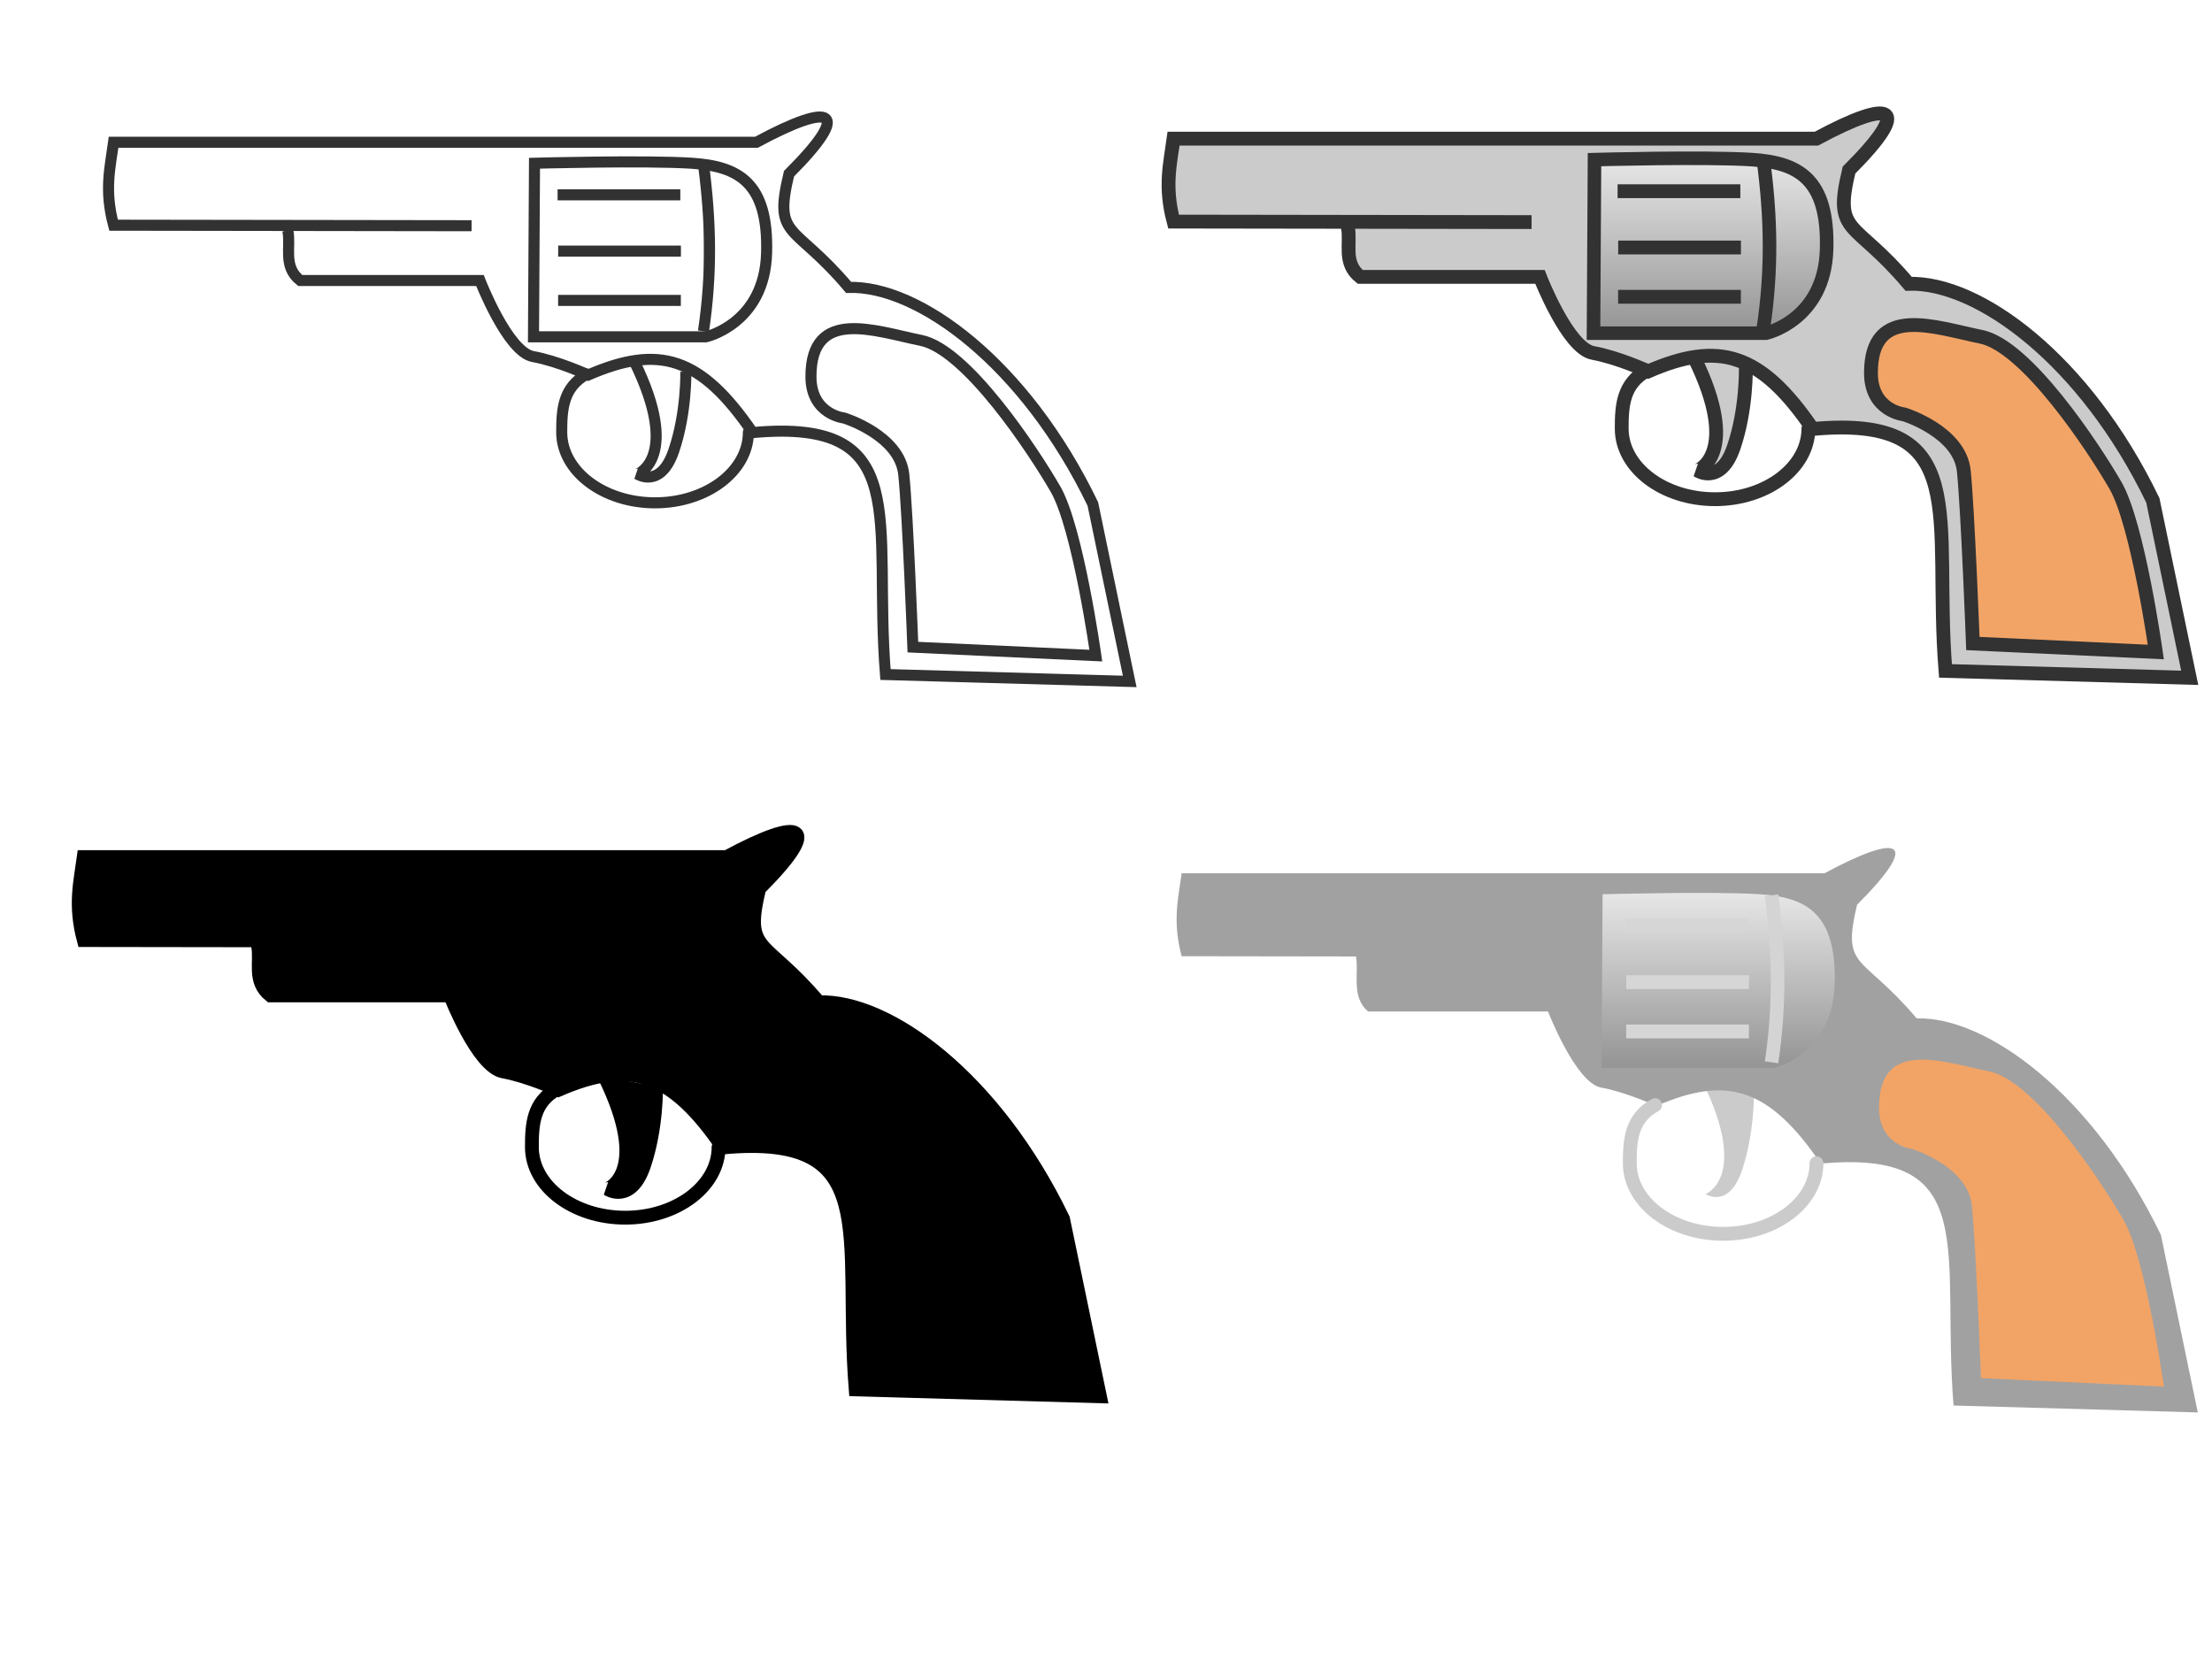 <?xml version="1.0" encoding="UTF-8" standalone="no"?>
<!-- Created with Inkscape (http://www.inkscape.org/) -->

<svg
   xmlns:dc="http://purl.org/dc/elements/1.1/"
   xmlns:cc="http://creativecommons.org/ns#"
   xmlns:rdf="http://www.w3.org/1999/02/22-rdf-syntax-ns#"
   xmlns:svg="http://www.w3.org/2000/svg"
   xmlns="http://www.w3.org/2000/svg"
   xmlns:xlink="http://www.w3.org/1999/xlink"
   xmlns:sodipodi="http://sodipodi.sourceforge.net/DTD/sodipodi-0.dtd"
   xmlns:inkscape="http://www.inkscape.org/namespaces/inkscape"
   width="800px"
   height="600px"
   id="svg2993"
   version="1.1"
   inkscape:version="0.48.4 r9939"
   sodipodi:docname="inv_revolver1.svg"
   inkscape:export-filename="F:\Documents\_working\glrenderer\branches\exp - COM\bin\inv_revolver1.png"
   inkscape:export-xdpi="40"
   inkscape:export-ydpi="40">
  <defs
     id="defs2995">
    <linearGradient
       id="linearGradient5334">
      <stop
         style="stop-color:#e6e6e6;stop-opacity:1;"
         offset="0"
         id="stop5336" />
      <stop
         style="stop-color:#969696;stop-opacity:1;"
         offset="1"
         id="stop5338" />
    </linearGradient>
    <linearGradient
       inkscape:collect="always"
       id="linearGradient3779">
      <stop
         style="stop-color:#99da00;stop-opacity:1;"
         offset="0"
         id="stop3781" />
      <stop
         style="stop-color:#99da00;stop-opacity:0;"
         offset="1"
         id="stop3783" />
    </linearGradient>
    <linearGradient
       inkscape:collect="always"
       xlink:href="#linearGradient3779"
       id="linearGradient3798"
       gradientUnits="userSpaceOnUse"
       spreadMethod="pad"
       x1="301.667"
       y1="165"
       x2="789.167"
       y2="490.833"
       gradientTransform="translate(-216.667,-80)" />
    <linearGradient
       inkscape:collect="always"
       xlink:href="#linearGradient5334"
       id="linearGradient4452"
       x1="420.91"
       y1="156.514"
       x2="420.91"
       y2="217.946"
       gradientUnits="userSpaceOnUse" />
    <linearGradient
       inkscape:collect="always"
       xlink:href="#linearGradient5334-0"
       id="linearGradient4452-3"
       x1="420.91"
       y1="156.514"
       x2="420.91"
       y2="217.946"
       gradientUnits="userSpaceOnUse" />
    <linearGradient
       id="linearGradient5334-0">
      <stop
         style="stop-color:#e6e6e6;stop-opacity:1;"
         offset="0"
         id="stop5336-0" />
      <stop
         style="stop-color:#969696;stop-opacity:1;"
         offset="1"
         id="stop5338-8" />
    </linearGradient>
  </defs>
  <sodipodi:namedview
     id="base"
     pagecolor="#ffffff"
     bordercolor="#666666"
     borderopacity="1.0"
     inkscape:pageopacity="0.0"
     inkscape:pageshadow="2"
     inkscape:zoom="0.96876404"
     inkscape:cx="126.20188"
     inkscape:cy="345.07235"
     inkscape:current-layer="layer1"
     inkscape:document-units="px"
     showgrid="false"
     showguides="true"
     inkscape:guide-bbox="true"
     inkscape:window-width="1920"
     inkscape:window-height="1018"
     inkscape:window-x="-8"
     inkscape:window-y="-8"
     inkscape:window-maximized="1" />
  <g
     id="layer1"
     inkscape:label="Layer 1"
     inkscape:groupmode="layer"
     style="opacity:1">
    <g
       id="g5391"
       transform="translate(-193.92,-97.719)"
       style="fill:#bebebe;fill-opacity:1;stroke-width:4;stroke-miterlimit:4;stroke-dasharray:none;stroke:#323232;stroke-opacity:1">
      <path
         sodipodi:nodetypes="ccsc"
         inkscape:connector-curvature="0"
         id="path3845"
         d="m 423.346,228.478 c 16.98,34.61 1.264,40.728 1.095,40.714 0,0 8.394,5.474 13.138,-8.394 4.744,-13.868 4.379,-28.671 4.379,-28.671"
         style="fill:none;stroke:#323232;stroke-width:4;stroke-linecap:butt;stroke-linejoin:miter;stroke-miterlimit:4;stroke-opacity:1;stroke-dasharray:none" />
      <path
         sodipodi:nodetypes="ccccccccccccsccc"
         inkscape:connector-curvature="0"
         id="path3812"
         d="M 364.469,179.354 235,179.167 c -3.417,-12.734 -1.217,-20.974 0,-30 l 134.167,0 98.333,0 c 27.75,-14.958 34.917,-11.765 11.77,11.382 -5.702,23.78 1.756,17.593 21.563,41.118 25.233,-0.781 63.809,27.468 88.333,78.333 l 13.333,64.167 -88.333,-2.5 c -4.5,-56.062 10.501,-92.848 -48.023,-87.5 -18.799,-27.528 -33.953,-31.931 -59.477,-20.833 0,0 -10.833,-5 -20,-6.667 C 377.5,225 367.5,199.167 367.5,199.167 l -65,0 c -6.409,-5.106 -3.26,-12.149 -4.493,-18.117"
         style="fill:none;stroke:#323232;stroke-width:4;stroke-linecap:butt;stroke-linejoin:miter;stroke-miterlimit:4;stroke-opacity:1;stroke-dasharray:none" />
      <path
         sodipodi:nodetypes="ccsscc"
         inkscape:connector-curvature="0"
         id="path3818"
         d="m 386.865,219.529 62.407,0 c 0,0 21.167,-4.744 21.897,-30.291 0.73,-25.547 -10.219,-31.386 -27.007,-32.481 -16.788,-1.095 -56.933,0 -56.933,0 z"
         style="fill:none;stroke:#323232;stroke-width:4;stroke-linecap:butt;stroke-linejoin:miter;stroke-miterlimit:4;stroke-opacity:1;stroke-dasharray:none" />
      <path
         sodipodi:nodetypes="cc"
         inkscape:connector-curvature="0"
         id="path3821"
         d="m 448.338,217.529 c 3.091,-20.802 2.744,-39.605 0,-60.407"
         style="fill:#bebebe;fill-opacity:1;stroke:#323232;stroke-width:4;stroke-linecap:butt;stroke-linejoin:miter;stroke-miterlimit:4;stroke-opacity:1;stroke-dasharray:none" />
      <path
         inkscape:connector-curvature="0"
         id="path3847"
         d="m 395.582,168.183 44.386,0"
         style="fill:#bebebe;fill-opacity:1;stroke:#323232;stroke-width:4;stroke-linecap:butt;stroke-linejoin:miter;stroke-miterlimit:4;stroke-opacity:1;stroke-dasharray:none" />
      <path
         inkscape:connector-curvature="0"
         id="path3847-2"
         d="m 395.795,188.538 44.386,0"
         style="fill:#bebebe;fill-opacity:1;stroke:#323232;stroke-width:4;stroke-linecap:butt;stroke-linejoin:miter;stroke-miterlimit:4;stroke-opacity:1;stroke-dasharray:none" />
      <path
         inkscape:connector-curvature="0"
         id="path3847-3"
         d="m 395.771,206.367 44.386,0"
         style="fill:#bebebe;fill-opacity:1;stroke:#323232;stroke-width:4;stroke-linecap:butt;stroke-linejoin:miter;stroke-miterlimit:4;stroke-opacity:1;stroke-dasharray:none" />
      <path
         sodipodi:nodetypes="cssc"
         inkscape:connector-curvature="0"
         id="path3878"
         d="m 463.125,256.579 c 0,14.109 -15.114,25.547 -33.758,25.547 -18.644,0 -33.758,-11.438 -33.758,-25.547 0,-8.164 0.411,-16.2 9.129,-21.009"
         style="fill:none;stroke:#323232;stroke-width:4;stroke-linecap:round;stroke-linejoin:bevel;stroke-miterlimit:4;stroke-opacity:1;stroke-dashoffset:0;stroke-dasharray:none"
         transform="translate(1.46,-2.555)" />
      <path
         sodipodi:nodetypes="ccssscsc"
         inkscape:connector-curvature="0"
         id="path5354"
         d="m 524.073,331.76 66.167,3.071 c 0,0 -6.492,-46.198 -14.584,-60.217 -8.146,-14.114 -32.241,-50.515 -48.664,-53.799 -16.423,-3.285 -39.806,-12.236 -39.78,13.138 0.014,13.743 12.043,14.963 12.043,14.963 0,0 20.072,6.204 21.532,20.437 1.46,14.233 3.285,62.407 3.285,62.407 z"
         style="fill:none;stroke:#323232;stroke-width:4;stroke-linecap:butt;stroke-linejoin:miter;stroke-miterlimit:4;stroke-opacity:1;stroke-dasharray:none" />
    </g>
    <g
       id="g5391-6"
       transform="translate(-204.704,160.82)"
       style="fill:#000000;fill-opacity:1">
      <path
         sodipodi:nodetypes="ccsc"
         inkscape:connector-curvature="0"
         id="path3845-6"
         d="m 423.346,228.478 c 16.98,34.61 1.264,40.728 1.095,40.714 0,0 8.394,5.474 13.138,-8.394 4.744,-13.868 4.379,-28.671 4.379,-28.671"
         style="fill:#000000;stroke:#000000;stroke-width:5;stroke-linecap:butt;stroke-linejoin:miter;stroke-miterlimit:4;stroke-opacity:1;stroke-dasharray:none;fill-opacity:1" />
      <path
         sodipodi:nodetypes="ccccccccccccsccc"
         inkscape:connector-curvature="0"
         id="path3812-5"
         d="M 364.469,179.354 235,179.167 c -3.417,-12.734 -1.217,-20.974 0,-30 l 134.167,0 98.333,0 c 27.75,-14.958 34.917,-11.765 11.77,11.382 -5.702,23.78 1.756,17.593 21.563,41.118 25.233,-0.781 63.809,27.468 88.333,78.333 l 13.333,64.167 -88.333,-2.5 c -4.5,-56.062 10.501,-92.848 -48.023,-87.5 -18.799,-27.528 -33.953,-31.931 -59.477,-20.833 0,0 -10.833,-5 -20,-6.667 C 377.5,225 367.5,199.167 367.5,199.167 l -65,0 c -6.409,-5.106 -3.26,-12.149 -4.493,-18.117"
         style="fill:#000000;stroke:#000000;stroke-width:5;stroke-linecap:butt;stroke-linejoin:miter;stroke-miterlimit:4;stroke-opacity:1;stroke-dasharray:none;fill-opacity:1" />
      <path
         sodipodi:nodetypes="ccsscc"
         inkscape:connector-curvature="0"
         id="path3818-8"
         d="m 386.865,219.529 62.407,0 c 0,0 21.167,-4.744 21.897,-30.291 0.73,-25.547 -10.219,-31.386 -27.007,-32.481 -16.788,-1.095 -56.933,0 -56.933,0 z"
         style="fill:#000000;stroke:#000000;stroke-width:4.9;stroke-linecap:butt;stroke-linejoin:miter;stroke-miterlimit:4;stroke-opacity:1;stroke-dasharray:none;fill-opacity:1" />
      <path
         sodipodi:nodetypes="cc"
         inkscape:connector-curvature="0"
         id="path3821-2"
         d="m 448.338,217.529 c 3.091,-20.802 2.744,-39.605 0,-60.407"
         style="fill:#000000;fill-opacity:1;stroke:#000000;stroke-width:4.9;stroke-linecap:butt;stroke-linejoin:miter;stroke-miterlimit:4;stroke-opacity:1;stroke-dasharray:none" />
      <path
         inkscape:connector-curvature="0"
         id="path3847-5"
         d="m 395.582,168.183 44.386,0"
         style="fill:#000000;fill-opacity:1;stroke:#000000;stroke-width:5;stroke-linecap:butt;stroke-linejoin:miter;stroke-miterlimit:4;stroke-opacity:1;stroke-dasharray:none" />
      <path
         inkscape:connector-curvature="0"
         id="path3847-2-4"
         d="m 395.795,188.538 44.386,0"
         style="fill:#000000;fill-opacity:1;stroke:#000000;stroke-width:5;stroke-linecap:butt;stroke-linejoin:miter;stroke-miterlimit:4;stroke-opacity:1;stroke-dasharray:none" />
      <path
         inkscape:connector-curvature="0"
         id="path3847-3-4"
         d="m 395.771,206.367 44.386,0"
         style="fill:#000000;fill-opacity:1;stroke:#000000;stroke-width:5;stroke-linecap:butt;stroke-linejoin:miter;stroke-miterlimit:4;stroke-opacity:1;stroke-dasharray:none" />
      <path
         sodipodi:nodetypes="cssc"
         inkscape:connector-curvature="0"
         id="path3878-1"
         d="m 463.125,256.579 c 0,14.109 -15.114,25.547 -33.758,25.547 -18.644,0 -33.758,-11.438 -33.758,-25.547 0,-8.164 0.411,-16.2 9.129,-21.009"
         style="fill:none;stroke:#000000;stroke-width:5;stroke-linecap:round;stroke-linejoin:bevel;stroke-miterlimit:4;stroke-opacity:1;stroke-dashoffset:0;fill-opacity:1"
         transform="translate(1.46,-2.555)" />
      <path
         sodipodi:nodetypes="ccssscsc"
         inkscape:connector-curvature="0"
         id="path5354-6"
         d="m 524.073,331.76 66.167,3.071 c 0,0 -6.492,-46.198 -14.584,-60.217 -8.146,-14.114 -32.241,-50.515 -48.664,-53.799 -16.423,-3.285 -39.806,-12.236 -39.78,13.138 0.014,13.743 12.043,14.963 12.043,14.963 0,0 20.072,6.204 21.532,20.437 1.46,14.233 3.285,62.407 3.285,62.407 z"
         style="fill:#000000;stroke:#000000;stroke-width:5;stroke-linecap:butt;stroke-linejoin:miter;stroke-miterlimit:4;stroke-opacity:1;stroke-dasharray:none;fill-opacity:1" />
    </g>
    <g
       id="g5391-1"
       transform="translate(189.445,-99.027)"
       style="fill:#cbcbcb;fill-opacity:1;stroke:#323232;stroke-opacity:1">
      <path
         sodipodi:nodetypes="ccsc"
         inkscape:connector-curvature="0"
         id="path3845-63"
         d="m 423.346,228.478 c 16.98,34.61 1.264,40.728 1.095,40.714 0,0 8.394,5.474 13.138,-8.394 4.744,-13.868 4.379,-28.671 4.379,-28.671"
         style="fill:#cbcbcb;stroke:#323232;stroke-width:5;stroke-linecap:butt;stroke-linejoin:miter;stroke-miterlimit:4;stroke-opacity:1;stroke-dasharray:none;fill-opacity:1" />
      <path
         sodipodi:nodetypes="ccccccccccccsccc"
         inkscape:connector-curvature="0"
         id="path3812-3"
         d="M 364.469,179.354 235,179.167 c -3.417,-12.734 -1.217,-20.974 0,-30 l 134.167,0 98.333,0 c 27.75,-14.958 34.917,-11.765 11.77,11.382 -5.702,23.78 1.756,17.593 21.563,41.118 25.233,-0.781 63.809,27.468 88.333,78.333 l 13.333,64.167 -88.333,-2.5 c -4.5,-56.062 10.501,-92.848 -48.023,-87.5 -18.799,-27.528 -33.953,-31.931 -59.477,-20.833 0,0 -10.833,-5 -20,-6.667 C 377.5,225 367.5,199.167 367.5,199.167 l -65,0 c -6.409,-5.106 -3.26,-12.149 -4.493,-18.117"
         style="fill:#cbcbcb;stroke:#323232;stroke-width:5;stroke-linecap:butt;stroke-linejoin:miter;stroke-miterlimit:4;stroke-opacity:1;stroke-dasharray:none;fill-opacity:1" />
      <path
         sodipodi:nodetypes="ccsscc"
         inkscape:connector-curvature="0"
         id="path3818-5"
         d="m 386.865,219.529 62.407,0 c 0,0 21.167,-4.744 21.897,-30.291 0.73,-25.547 -10.219,-31.386 -27.007,-32.481 -16.788,-1.095 -56.933,0 -56.933,0 z"
         style="fill:url(#linearGradient4452);stroke:#323232;stroke-width:4.9;stroke-linecap:butt;stroke-linejoin:miter;stroke-miterlimit:4;stroke-opacity:1;stroke-dasharray:none;fill-opacity:1" />
      <path
         sodipodi:nodetypes="cc"
         inkscape:connector-curvature="0"
         id="path3821-5"
         d="m 448.338,217.529 c 3.091,-20.802 2.744,-39.605 0,-60.407"
         style="fill:#cbcbcb;fill-opacity:1;stroke:#323232;stroke-width:4.9;stroke-linecap:butt;stroke-linejoin:miter;stroke-miterlimit:4;stroke-opacity:1;stroke-dasharray:none" />
      <path
         inkscape:connector-curvature="0"
         id="path3847-32"
         d="m 395.582,168.183 44.386,0"
         style="fill:#cbcbcb;fill-opacity:1;stroke:#323232;stroke-width:5;stroke-linecap:butt;stroke-linejoin:miter;stroke-miterlimit:4;stroke-opacity:1;stroke-dasharray:none" />
      <path
         inkscape:connector-curvature="0"
         id="path3847-2-8"
         d="m 395.795,188.538 44.386,0"
         style="fill:#cbcbcb;fill-opacity:1;stroke:#323232;stroke-width:5;stroke-linecap:butt;stroke-linejoin:miter;stroke-miterlimit:4;stroke-opacity:1;stroke-dasharray:none" />
      <path
         inkscape:connector-curvature="0"
         id="path3847-3-2"
         d="m 395.771,206.367 44.386,0"
         style="fill:#cbcbcb;fill-opacity:1;stroke:#323232;stroke-width:5;stroke-linecap:butt;stroke-linejoin:miter;stroke-miterlimit:4;stroke-opacity:1;stroke-dasharray:none" />
      <path
         sodipodi:nodetypes="cssc"
         inkscape:connector-curvature="0"
         id="path3878-5"
         d="m 463.125,256.579 c 0,14.109 -15.114,25.547 -33.758,25.547 -18.644,0 -33.758,-11.438 -33.758,-25.547 0,-8.164 0.411,-16.2 9.129,-21.009"
         style="fill:none;stroke:#323232;stroke-width:5;stroke-linecap:round;stroke-linejoin:bevel;stroke-miterlimit:4;stroke-opacity:1;stroke-dashoffset:0;fill-opacity:1"
         transform="translate(1.46,-2.555)" />
      <path
         sodipodi:nodetypes="ccssscsc"
         inkscape:connector-curvature="0"
         id="path5354-3"
         d="m 524.073,331.76 66.167,3.071 c 0,0 -6.492,-46.198 -14.584,-60.217 -8.146,-14.114 -32.241,-50.515 -48.664,-53.799 -16.423,-3.285 -39.806,-12.236 -39.78,13.138 0.014,13.743 12.043,14.963 12.043,14.963 0,0 20.072,6.204 21.532,20.437 1.46,14.233 3.285,62.407 3.285,62.407 z"
         style="fill:#f2a466;stroke:#323232;stroke-width:5;stroke-linecap:butt;stroke-linejoin:miter;stroke-miterlimit:4;stroke-opacity:1;stroke-dasharray:none;fill-opacity:1" />
    </g>
    <g
       id="g5391-1-8"
       transform="translate(192.365,166.659)"
       style="fill:#cbcbcb;fill-opacity:1">
      <path
         sodipodi:nodetypes="ccsc"
         inkscape:connector-curvature="0"
         id="path3845-63-2"
         d="m 423.346,224.478 c 16.98,34.61 1.264,40.728 1.095,40.714 0,0 8.394,5.474 13.138,-8.394 4.744,-13.868 4.379,-28.671 4.379,-28.671"
         style="fill:#cbcbcb;fill-opacity:1;stroke:none" />
      <path
         sodipodi:nodetypes="ccccccccccccsccc"
         inkscape:connector-curvature="0"
         id="path3812-3-3"
         d="M 364.469,179.354 235,179.167 c -3.417,-12.734 -1.217,-20.974 0,-30 l 134.167,0 98.333,0 c 27.75,-14.958 34.917,-11.765 11.77,11.382 -5.702,23.78 1.756,17.593 21.563,41.118 25.233,-0.781 63.809,27.468 88.333,78.333 l 13.333,64.167 -88.333,-2.5 c -4.5,-56.062 10.501,-92.848 -48.023,-87.5 -18.799,-27.528 -33.953,-31.931 -59.477,-20.833 0,0 -10.833,-5 -20,-6.667 C 377.5,225 367.5,199.167 367.5,199.167 l -65,0 c -6.409,-5.106 -3.26,-14.149 -4.493,-20.117"
         style="fill:#a1a1a1;fill-opacity:1;stroke:none" />
      <path
         sodipodi:nodetypes="ccsscc"
         inkscape:connector-curvature="0"
         id="path3818-5-0"
         d="m 386.865,219.529 62.407,0 c 0,0 21.167,-4.744 21.897,-30.291 0.73,-25.547 -10.219,-31.386 -27.007,-32.481 -16.788,-1.095 -56.933,0 -56.933,0 z"
         style="fill:url(#linearGradient4452-3);fill-opacity:1;stroke:none;stroke-width:4.9;stroke-linecap:butt;stroke-linejoin:miter;stroke-miterlimit:4;stroke-opacity:1;stroke-dasharray:none" />
      <path
         sodipodi:nodetypes="cc"
         inkscape:connector-curvature="0"
         id="path3821-5-6"
         d="m 448.338,217.529 c 3.091,-20.802 2.744,-39.605 0,-60.407"
         style="fill:#cbcbcb;fill-opacity:1;stroke:#d4d4d4;stroke-width:4.9;stroke-linecap:butt;stroke-linejoin:miter;stroke-miterlimit:4;stroke-opacity:1;stroke-dasharray:none" />
      <path
         inkscape:connector-curvature="0"
         id="path3847-32-5"
         d="m 395.582,168.183 44.386,0"
         style="fill:#cbcbcb;fill-opacity:1;stroke:#d6d6d6;stroke-width:5;stroke-linecap:butt;stroke-linejoin:miter;stroke-miterlimit:4;stroke-opacity:1;stroke-dasharray:none" />
      <path
         inkscape:connector-curvature="0"
         id="path3847-2-8-0"
         d="m 395.795,188.538 44.386,0"
         style="fill:#cbcbcb;fill-opacity:1;stroke:#d6d6d6;stroke-width:5;stroke-linecap:butt;stroke-linejoin:miter;stroke-miterlimit:4;stroke-opacity:1;stroke-dasharray:none" />
      <path
         inkscape:connector-curvature="0"
         id="path3847-3-2-9"
         d="m 395.771,206.367 44.386,0"
         style="fill:#cbcbcb;fill-opacity:1;stroke:#d6d6d6;stroke-width:5;stroke-linecap:butt;stroke-linejoin:miter;stroke-miterlimit:4;stroke-opacity:1;stroke-dasharray:none" />
      <path
         sodipodi:nodetypes="cssc"
         inkscape:connector-curvature="0"
         id="path3878-5-7"
         d="m 463.125,256.579 c 0,14.109 -15.114,25.547 -33.758,25.547 -18.644,0 -33.758,-11.438 -33.758,-25.547 0,-8.164 0.411,-16.2 9.129,-21.009"
         style="fill:none;stroke:#cbcbcb;stroke-width:5;stroke-linecap:round;stroke-linejoin:bevel;stroke-miterlimit:4;stroke-opacity:1;stroke-dashoffset:0"
         transform="translate(1.46,-2.555)" />
      <path
         sodipodi:nodetypes="ccssscsc"
         inkscape:connector-curvature="0"
         id="path5354-3-2"
         d="m 524.073,331.76 66.167,3.071 c 0,0 -6.492,-46.198 -14.584,-60.217 -8.146,-14.114 -32.241,-50.515 -48.664,-53.799 -16.423,-3.285 -39.806,-12.236 -39.78,13.138 0.014,13.743 12.043,14.963 12.043,14.963 0,0 20.072,6.204 21.532,20.437 1.46,14.233 3.285,62.407 3.285,62.407 z"
         style="fill:#f2a466;fill-opacity:1;stroke:none;stroke-width:5;stroke-linecap:butt;stroke-linejoin:miter;stroke-miterlimit:4;stroke-opacity:1;stroke-dasharray:none" />
    </g>
  </g>
  <g
     inkscape:groupmode="layer"
     id="layer2"
     inkscape:label="Слой" />
</svg>
